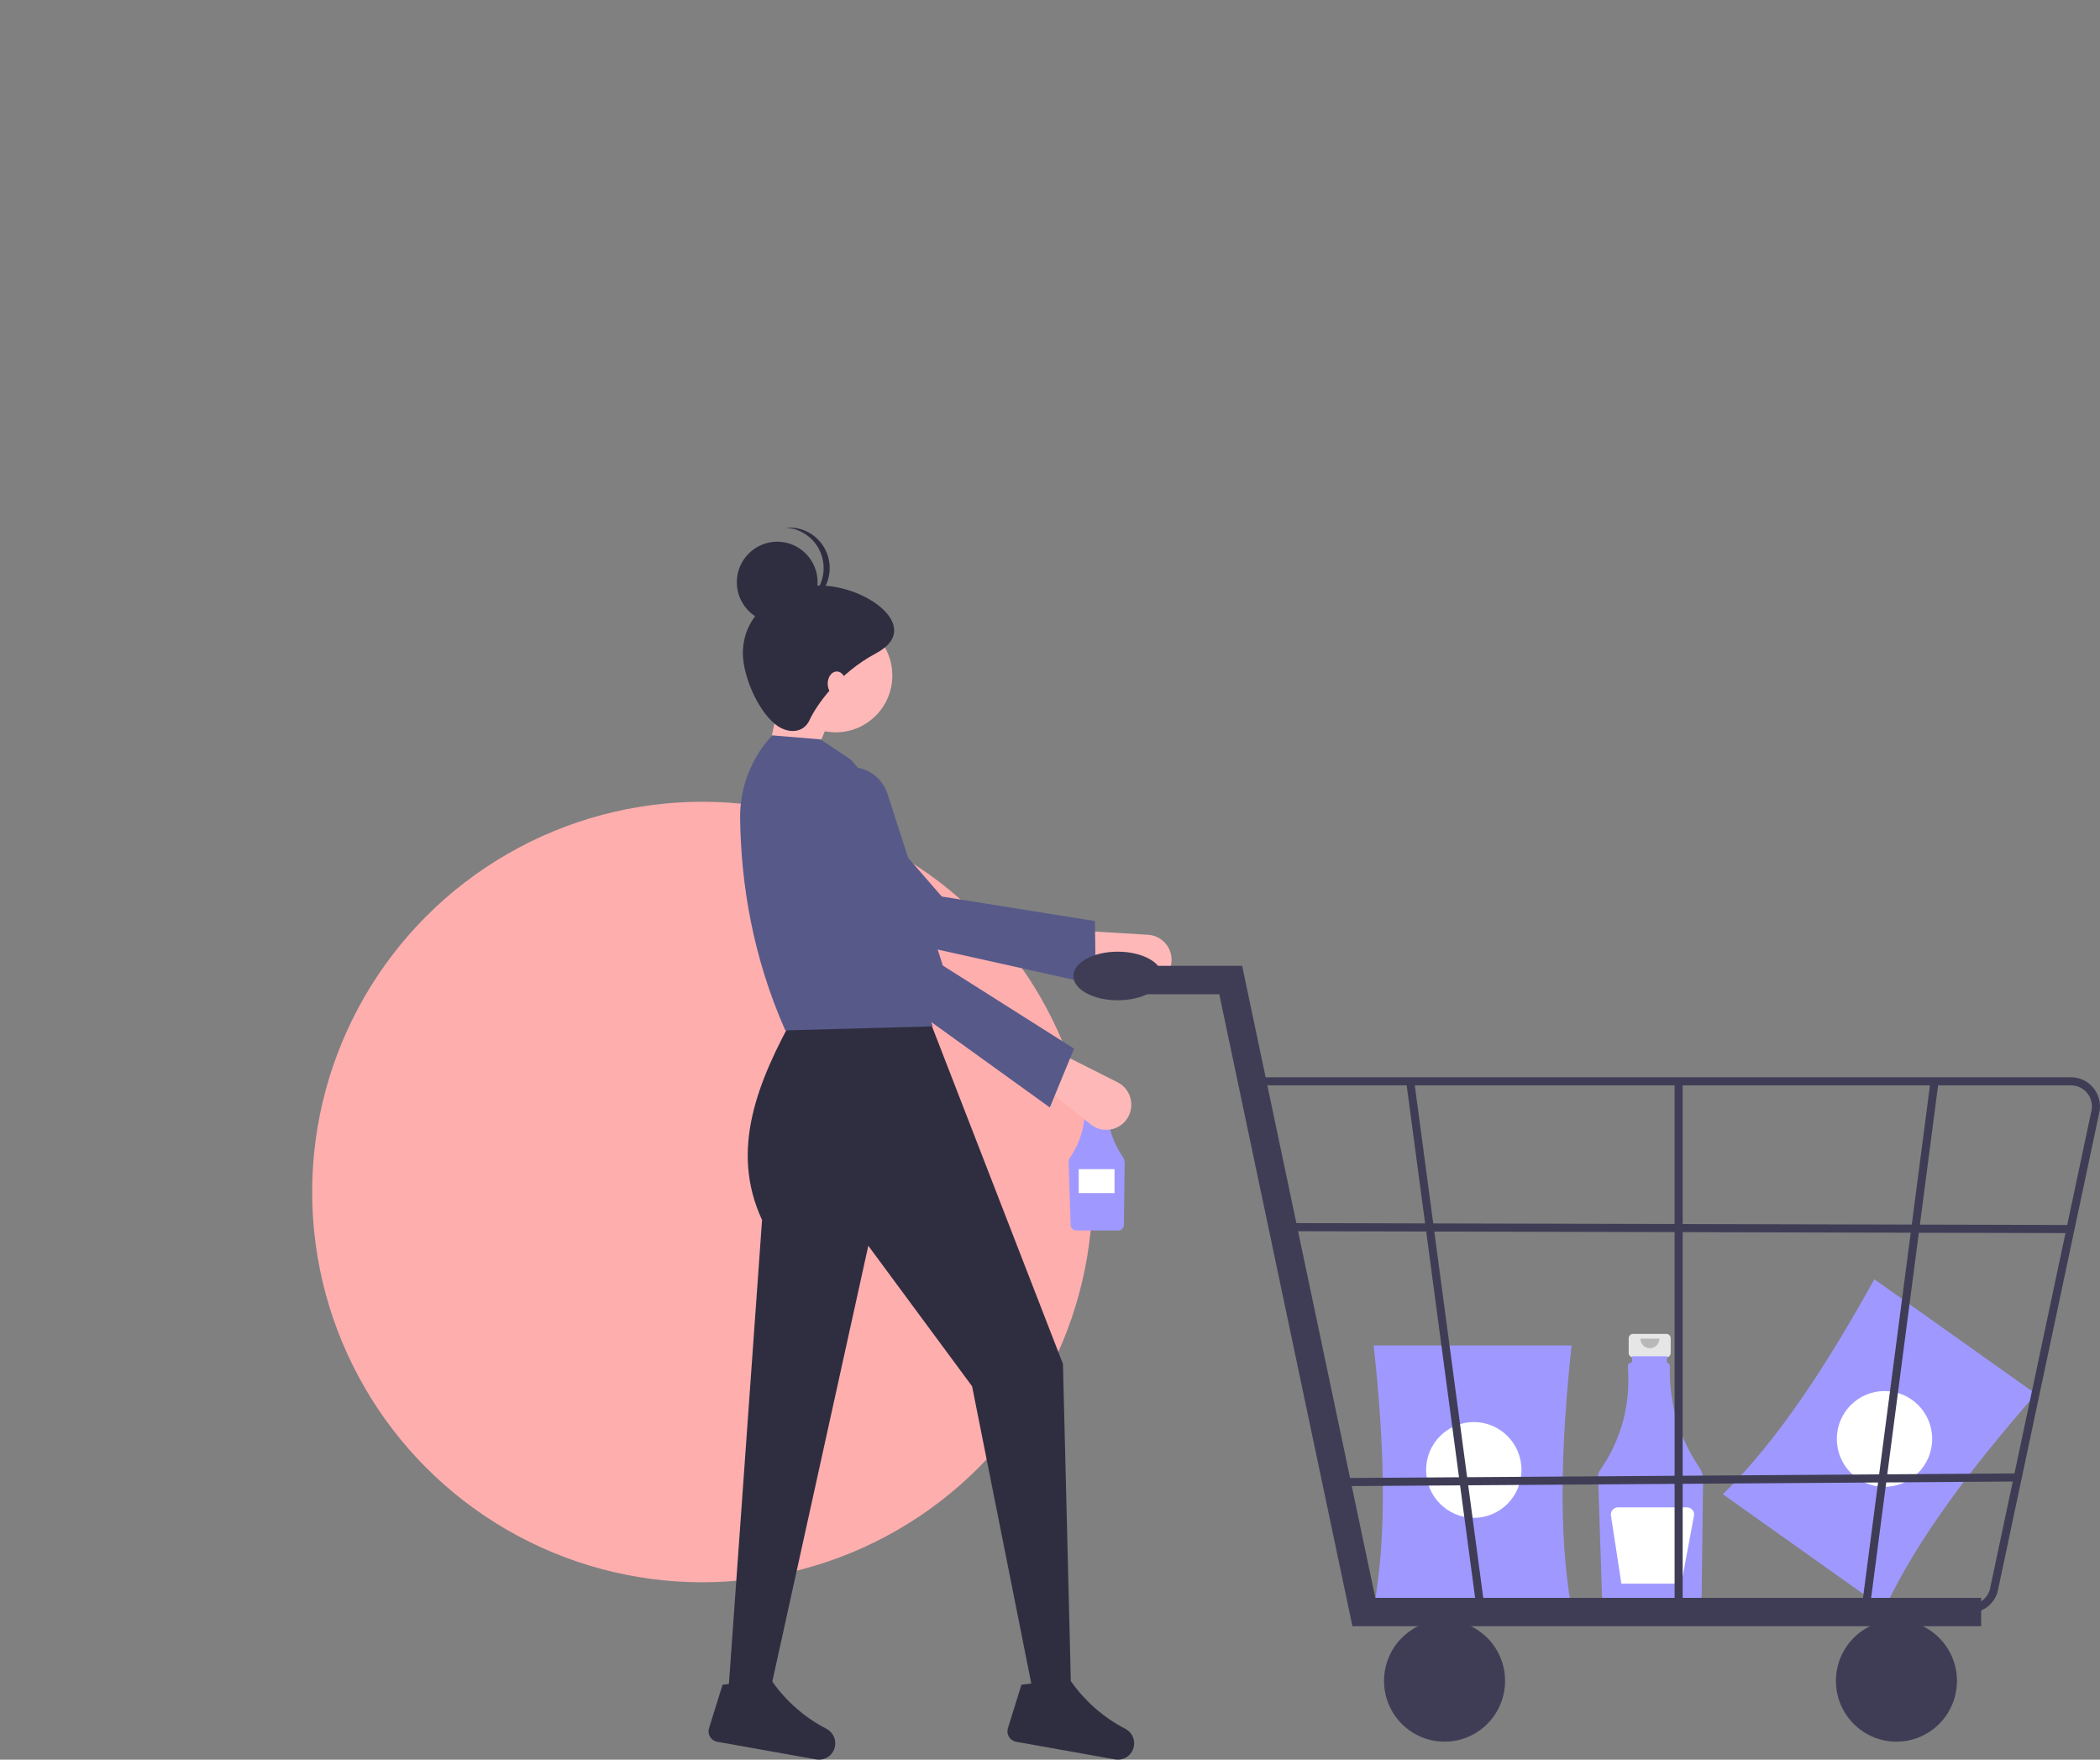 <svg width="296" height="248" viewBox="0 0 296 248" fill="none" xmlns="http://www.w3.org/2000/svg">
<rect x="0" y="0" width="296" height="248" fill="#808080" stroke="none"/>
<circle cx="99" cy="168" r="55" fill="#FFAEAE"/>
<path d="M265.618 226.766L242.843 210.593C250.524 203.081 257.511 192.384 264.192 180.289L286.967 196.462C277.866 206.839 270.157 217.022 265.618 226.766Z" fill="#9F99FF"/>
<path d="M265.624 209.547C269.337 209.547 272.346 206.526 272.346 202.799C272.346 199.071 269.337 196.05 265.624 196.05C261.912 196.05 258.903 199.071 258.903 202.799C258.903 206.526 261.912 209.547 265.624 209.547Z" fill="white"/>
<path d="M155.754 152.966H153.254C153.166 152.966 153.082 153.001 153.02 153.064C152.958 153.126 152.923 153.211 152.923 153.299V154.401C152.923 154.444 152.931 154.488 152.948 154.528C152.964 154.568 152.989 154.605 153.02 154.636C153.05 154.667 153.087 154.691 153.127 154.708C153.167 154.725 153.211 154.733 153.254 154.733H153.668V156.384H155.34V154.733H155.754C155.842 154.733 155.926 154.698 155.988 154.636C156.051 154.574 156.086 154.489 156.086 154.401V153.299C156.086 153.211 156.051 153.126 155.988 153.064C155.926 153.001 155.842 152.966 155.754 152.966V152.966Z" fill="#E6E6E6"/>
<path d="M158.258 163.049C156.727 160.8 155.944 158.122 156.022 155.398C156.024 155.335 156.003 155.274 155.965 155.225C155.926 155.175 155.872 155.14 155.811 155.127V154.651H153.17V155.12H153.134C153.098 155.12 153.063 155.127 153.03 155.141C152.997 155.155 152.968 155.175 152.942 155.2C152.917 155.225 152.897 155.255 152.884 155.288C152.87 155.321 152.863 155.357 152.863 155.392C152.863 155.399 152.864 155.406 152.864 155.412C153.108 158.191 152.361 160.966 150.757 163.244C150.664 163.377 150.617 163.536 150.622 163.698L150.91 172.665C150.917 172.865 151.001 173.054 151.144 173.194C151.287 173.333 151.478 173.412 151.677 173.414H157.649C157.851 173.412 158.044 173.331 158.187 173.189C158.33 173.047 158.412 172.854 158.416 172.651L158.527 163.946C158.53 163.626 158.437 163.314 158.258 163.049V163.049Z" fill="#9F99FF"/>
<path opacity="0.2" d="M155.233 153.325C155.233 153.516 155.158 153.698 155.023 153.833C154.889 153.968 154.707 154.043 154.518 154.043C154.328 154.043 154.146 153.968 154.012 153.833C153.878 153.698 153.803 153.516 153.803 153.325" fill="black"/>
<path d="M157.095 164.776H152.054V168.151H157.095V164.776Z" fill="white"/>
<path d="M234.867 187.993H230.188C230.023 187.993 229.865 188.059 229.749 188.176C229.633 188.292 229.567 188.451 229.567 188.616V190.678C229.567 190.844 229.633 191.002 229.749 191.119C229.865 191.236 230.023 191.301 230.188 191.301H230.963V194.391H234.092V191.301H234.867C235.032 191.301 235.19 191.236 235.306 191.119C235.423 191.002 235.488 190.844 235.488 190.678V188.616C235.488 188.451 235.423 188.292 235.306 188.176C235.19 188.059 235.032 187.993 234.867 187.993V187.993Z" fill="#E6E6E6"/>
<path d="M239.555 206.867C236.689 202.656 235.223 197.643 235.369 192.546C235.372 192.428 235.334 192.313 235.261 192.22C235.189 192.128 235.087 192.063 234.973 192.037V191.146H230.031V192.025H229.962C229.896 192.025 229.83 192.038 229.768 192.064C229.707 192.09 229.651 192.127 229.604 192.174C229.557 192.222 229.52 192.278 229.494 192.34C229.469 192.402 229.456 192.468 229.456 192.535C229.456 192.547 229.456 192.559 229.457 192.572C229.847 198.021 228.532 202.908 225.513 207.232C225.339 207.481 225.25 207.779 225.26 208.083L225.8 224.866C225.813 225.241 225.97 225.596 226.237 225.857C226.505 226.118 226.862 226.266 227.235 226.269H238.414C238.792 226.266 239.153 226.115 239.421 225.848C239.689 225.582 239.843 225.221 239.85 224.842L240.058 208.546C240.064 207.948 239.889 207.362 239.555 206.867V206.867Z" fill="#9F99FF"/>
<path opacity="0.2" d="M233.892 188.665C233.892 189.022 233.751 189.363 233.5 189.615C233.249 189.867 232.908 190.009 232.553 190.009C232.198 190.009 231.858 189.867 231.607 189.615C231.356 189.363 231.215 189.022 231.215 188.665" fill="black"/>
<path d="M237.785 212.442H228.055C227.911 212.442 227.768 212.473 227.637 212.534C227.506 212.594 227.39 212.682 227.296 212.792C227.203 212.902 227.134 213.031 227.094 213.17C227.054 213.309 227.045 213.455 227.067 213.598L228.538 223.193H236.981L238.767 213.63C238.794 213.485 238.789 213.336 238.752 213.193C238.715 213.051 238.648 212.918 238.554 212.804C238.46 212.691 238.343 212.6 238.21 212.537C238.077 212.474 237.932 212.442 237.785 212.442V212.442Z" fill="white"/>
<path d="M221.515 226.739H193.619C195.57 216.153 195.121 203.369 193.619 189.622H221.515C220.054 203.37 219.617 216.153 221.515 226.739Z" fill="#9F99FF"/>
<path d="M207.735 213.917C211.448 213.917 214.457 210.896 214.457 207.168C214.457 203.441 211.448 200.42 207.735 200.42C204.023 200.42 201.014 203.441 201.014 207.168C201.014 210.896 204.023 213.917 207.735 213.917Z" fill="white"/>
<path d="M107.414 109.925L113.677 109.353L117.662 99.637L110.546 95.635L107.414 109.925Z" fill="#FFB8B8"/>
<path d="M164.887 136.6C165.095 136.079 165.177 135.515 165.125 134.956C165.074 134.396 164.891 133.857 164.592 133.383C164.292 132.908 163.885 132.512 163.403 132.227C162.921 131.941 162.378 131.775 161.819 131.742L152.096 131.16L150.665 135.939L160.674 138.699C161.511 138.93 162.402 138.843 163.179 138.456C163.956 138.069 164.564 137.408 164.887 136.6V136.6Z" fill="#FFB8B8"/>
<path d="M154.446 138.78L154.339 129.811L132.742 126.351L116.103 107.192C115.237 106.196 114.041 105.548 112.736 105.368C111.431 105.189 110.105 105.491 109.005 106.218C108.339 106.658 107.777 107.24 107.359 107.922C106.941 108.604 106.678 109.37 106.587 110.165C106.497 110.961 106.582 111.767 106.835 112.526C107.089 113.285 107.506 113.979 108.056 114.558L121.783 131.518L154.446 138.78Z" fill="#575A89"/>
<path d="M102.575 239.673H108.268L122.389 175.574L137.018 195.376L145.558 238.244H150.967L149.828 192.232L130.756 143.076H111.969C106.835 152.405 102.807 162.021 107.414 171.941L102.575 239.673Z" fill="#2F2E41"/>
<path d="M142.068 243.566C142.005 243.769 141.986 243.982 142.012 244.192C142.037 244.403 142.107 244.605 142.217 244.786C142.326 244.967 142.473 245.123 142.647 245.242C142.821 245.362 143.019 245.443 143.227 245.48L157.158 247.962C157.708 248.063 158.277 247.959 158.756 247.668C159.235 247.378 159.591 246.921 159.758 246.385V246.385C159.92 245.872 159.898 245.319 159.694 244.822C159.49 244.324 159.119 243.915 158.644 243.665C155.581 242.086 152.945 239.785 150.961 236.959C149.43 238.391 147.719 238.256 145.902 237.201L143.974 237.443L142.068 243.566Z" fill="#2F2E41"/>
<path d="M99.939 243.566C99.876 243.769 99.857 243.982 99.883 244.192C99.908 244.403 99.978 244.605 100.088 244.786C100.197 244.967 100.344 245.123 100.518 245.242C100.692 245.362 100.89 245.443 101.098 245.48L115.029 247.962C115.579 248.063 116.148 247.959 116.627 247.668C117.106 247.378 117.462 246.921 117.629 246.385V246.385C117.791 245.872 117.769 245.319 117.565 244.822C117.361 244.324 116.99 243.915 116.515 243.665C113.452 242.086 110.816 239.785 108.832 236.959C107.301 238.391 105.59 238.256 103.773 237.201L101.845 237.443L99.939 243.566Z" fill="#2F2E41"/>
<path d="M117.804 103.209C122.206 103.209 125.775 99.626 125.775 95.207C125.775 90.787 122.206 87.205 117.804 87.205C113.402 87.205 109.834 90.787 109.834 95.207C109.834 99.626 113.402 103.209 117.804 103.209Z" fill="#FFB8B8"/>
<path d="M110.688 145.22L131.468 144.648L125.365 125.365C129.158 119.261 125.341 113.163 119.939 107.067L115.669 104.209L108.838 103.638C105.88 106.815 104.261 111.019 104.321 115.368C104.456 124.68 106.099 134.818 110.688 145.22Z" fill="#575A89"/>
<path d="M158.431 158.199C158.826 157.802 159.122 157.317 159.294 156.782C159.466 156.247 159.509 155.68 159.42 155.125C159.33 154.571 159.111 154.045 158.78 153.593C158.448 153.14 158.014 152.773 157.514 152.522L148.803 148.146L145.614 151.975L153.735 158.466C154.414 159.008 155.267 159.281 156.133 159.232C156.999 159.183 157.817 158.815 158.431 158.199V158.199Z" fill="#FFB8B8"/>
<path d="M147.978 156.08L151.394 147.792L132.893 136.081L125.103 111.896C124.698 110.637 123.852 109.569 122.722 108.889C121.592 108.209 120.255 107.963 118.959 108.196V108.196C118.174 108.338 117.429 108.651 116.778 109.113C116.127 109.575 115.584 110.175 115.19 110.871C114.795 111.566 114.557 112.34 114.493 113.139C114.428 113.937 114.54 114.739 114.819 115.489L120.793 136.503L147.978 156.08Z" fill="#575A89"/>
<path d="M104.71 92.063C104.71 95.177 106.724 99.999 109.265 102.066C110.974 103.456 113.233 103.398 114.104 101.494C114.997 99.541 118.077 94.951 123.497 92.063C130.723 88.214 120.935 81.628 114.104 82.632C108.97 83.387 104.71 86.855 104.71 92.063Z" fill="#2F2E41"/>
<path d="M109.549 87.776C112.693 87.776 115.242 85.217 115.242 82.06C115.242 78.904 112.693 76.345 109.549 76.345C106.405 76.345 103.856 78.904 103.856 82.06C103.856 85.217 106.405 87.776 109.549 87.776Z" fill="#2F2E41"/>
<path d="M116.096 80.06C116.096 78.619 115.553 77.231 114.576 76.175C113.6 75.12 112.262 74.473 110.83 74.366C110.972 74.355 111.113 74.344 111.257 74.344C112.767 74.344 114.215 74.946 115.283 76.018C116.35 77.09 116.95 78.544 116.95 80.06C116.95 81.576 116.35 83.03 115.283 84.102C114.215 85.174 112.767 85.776 111.257 85.776C111.113 85.776 110.972 85.765 110.83 85.754C112.261 85.647 113.6 85 114.576 83.945C115.553 82.888 116.096 81.501 116.096 80.06Z" fill="#2F2E41"/>
<path d="M117.947 98.065C118.654 98.065 119.228 97.297 119.228 96.35C119.228 95.403 118.654 94.635 117.947 94.635C117.239 94.635 116.666 95.403 116.666 96.35C116.666 97.297 117.239 98.065 117.947 98.065Z" fill="#FFB8B8"/>
<path d="M279.25 229.191H190.626L171.859 140.121H155.843V136.124H175.086L193.853 225.194H279.25V229.191Z" fill="#3F3D56"/>
<path d="M203.614 245.463C208.325 245.463 212.144 241.629 212.144 236.899C212.144 232.169 208.325 228.334 203.614 228.334C198.902 228.334 195.083 232.169 195.083 236.899C195.083 241.629 198.902 245.463 203.614 245.463Z" fill="#3F3D56"/>
<path d="M267.308 245.463C272.019 245.463 275.838 241.629 275.838 236.899C275.838 232.169 272.019 228.334 267.308 228.334C262.597 228.334 258.777 232.169 258.777 236.899C258.777 241.629 262.597 245.463 267.308 245.463Z" fill="#3F3D56"/>
<path d="M277.635 227.309H191.408L176.195 151.825H291.912C292.502 151.825 293.086 151.954 293.622 152.202C294.158 152.45 294.635 152.812 295.018 153.262C295.402 153.713 295.684 154.241 295.845 154.812C296.006 155.382 296.042 155.981 295.95 156.566L281.673 223.842C281.525 224.81 281.036 225.692 280.295 226.329C279.554 226.965 278.61 227.313 277.635 227.309V227.309ZM192.345 226.167H277.635C278.338 226.17 279.02 225.919 279.555 225.459C280.09 225 280.442 224.363 280.549 223.664L294.826 156.389C294.893 155.966 294.867 155.534 294.751 155.123C294.635 154.711 294.431 154.329 294.154 154.004C293.877 153.679 293.533 153.418 293.146 153.239C292.759 153.06 292.338 152.967 291.912 152.967H177.575L192.345 226.167Z" fill="#3F3D56"/>
<path d="M208.171 227.067L198.208 152.489L199.33 152.303L209.293 226.881L208.171 227.067Z" fill="#3F3D56"/>
<path d="M263.571 226.495L262.448 226.312L272.12 152.305L273.243 152.488L263.571 226.495Z" fill="#3F3D56"/>
<path d="M237.176 152.396H236.038V226.974H237.176V152.396Z" fill="#3F3D56"/>
<path d="M182.005 172.38L182.002 173.522L292.1 173.79L292.103 172.648L182.005 172.38Z" fill="#3F3D56"/>
<path d="M284.333 207.655L187.61 208.319L187.618 209.461L284.341 208.797L284.333 207.655Z" fill="#3F3D56"/>
<path d="M157.549 140.977C161.004 140.977 163.805 139.443 163.805 137.551C163.805 135.659 161.004 134.125 157.549 134.125C154.094 134.125 151.293 135.659 151.293 137.551C151.293 139.443 154.094 140.977 157.549 140.977Z" fill="#3F3D56"/>
</svg>
